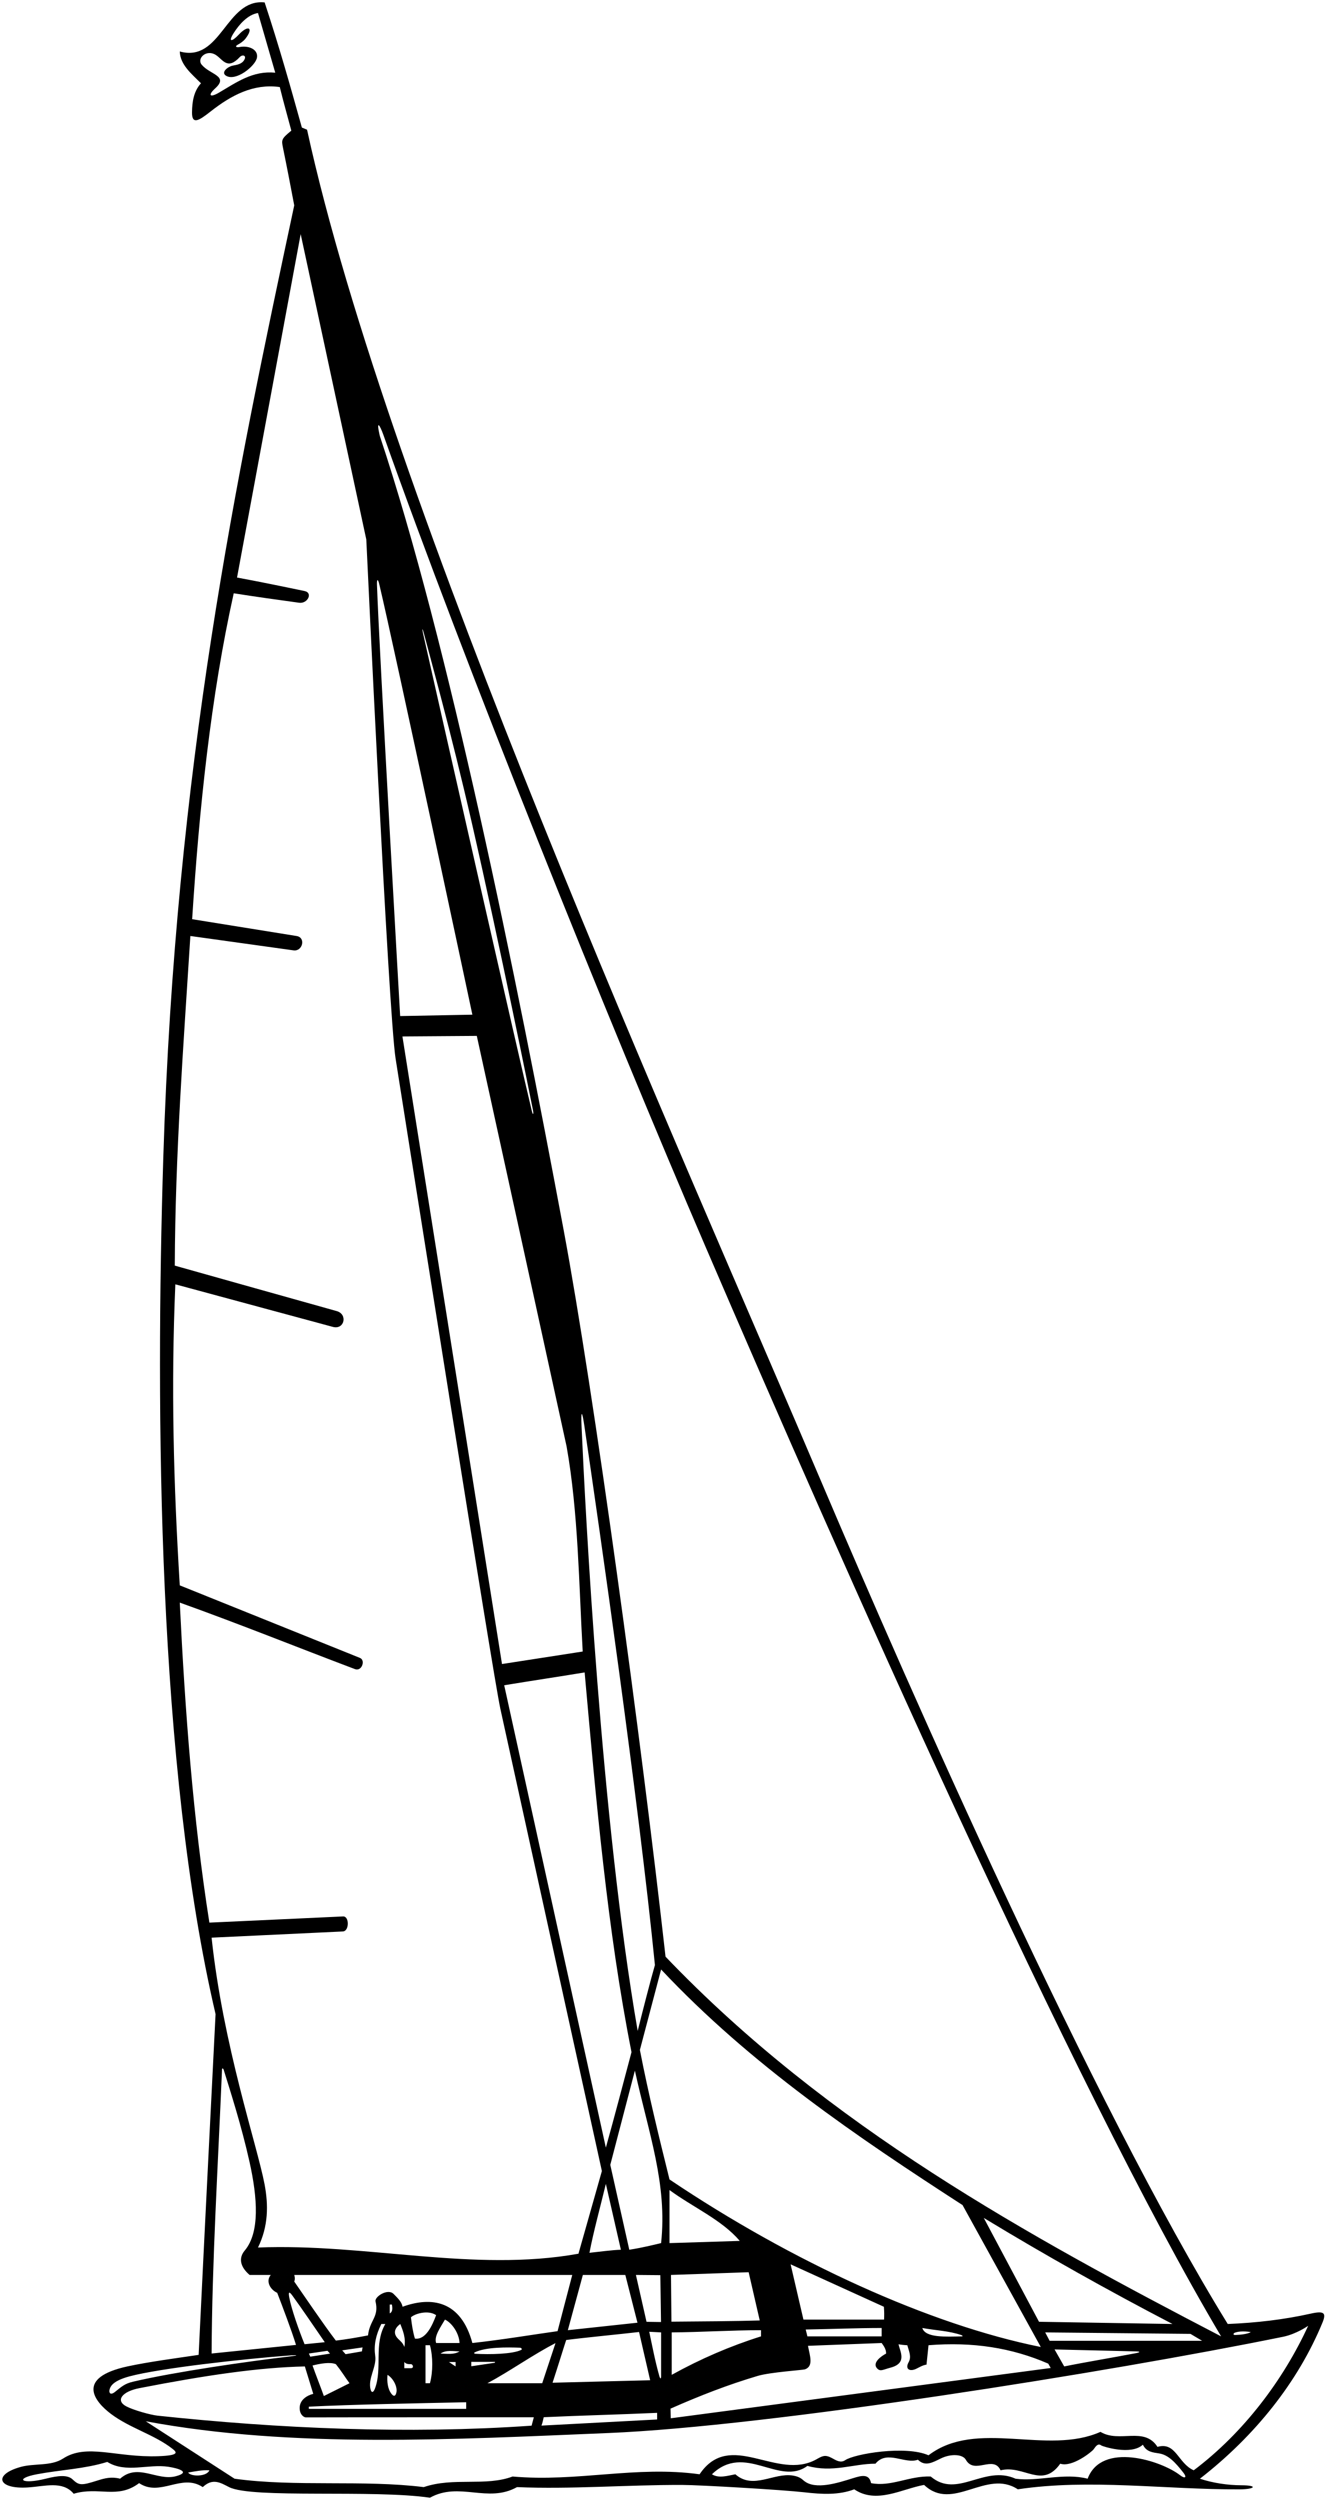 <?xml version="1.0" encoding="UTF-8"?>
<svg xmlns="http://www.w3.org/2000/svg" xmlns:xlink="http://www.w3.org/1999/xlink" width="366pt" height="690pt" viewBox="0 0 366 690" version="1.1">
<g id="surface1">
<path style=" stroke:none;fill-rule:nonzero;fill:rgb(0%,0%,0%);fill-opacity:1;" d="M 365.027 641.02 C 366.117 638.371 365.516 637.711 361.824 638.539 C 354.48 640.184 346.777 641.086 338.883 641.41 C 301.48 580.738 251.062 466.281 227.027 409.73 C 187.789 317.395 107.215 138.781 84.754 35.801 L 83.32 35.203 C 80.242 24.137 77.094 12.938 73.043 0.664 C 62.309 -0.434 61.086 17.379 49.621 14.207 C 49.742 17.867 52.793 20.305 55.477 22.988 C 53.48 25.176 53.039 28.027 53 30.973 C 52.953 34.52 54.883 33.324 58.109 30.785 C 63.793 26.312 69.961 23.008 77.223 24.027 C 78.16 27.887 79.742 33.473 80.41 36.055 C 77.652 38.344 77.645 38.531 78.133 40.91 C 79.152 45.863 80.227 51.461 81.215 56.68 C 65.078 132.305 48.43 211.535 45.078 319.305 C 42.863 390.441 43.594 487.922 59.5 555.887 C 59.5 555.887 56.328 618.555 54.828 649.93 C 48.836 650.824 41.059 651.84 35.188 653.113 C 20.773 656.242 26.113 662.812 30.594 666.199 C 35.883 670.191 42.539 671.891 47.625 675.867 C 48.883 676.852 49.492 677.691 43.707 677.898 C 32.027 678.316 23.969 674.277 17.375 678.559 C 14.074 680.707 9.457 679.797 5.652 680.871 C -1.984 683.02 -0.562 687.02 7.574 686.527 C 12.332 686.238 17.277 684.582 20.34 688.258 C 27.293 686.184 32.418 689.844 38.395 685.328 C 44.25 689.234 50.105 682.523 55.965 686.426 C 58.699 683.852 60.852 685.203 63.227 686.426 C 69.504 689.648 103.168 687.055 118.672 689.355 C 126.723 684.84 134.652 690.941 142.703 686.426 C 157.621 687.066 172.945 685.785 188.273 685.824 C 193.383 685.84 216.215 687.191 222.07 687.863 C 226.809 688.406 231.48 688.672 235.789 687.035 C 241.891 691.184 248.969 686.914 255.066 685.816 C 262.996 693.379 272.27 681.301 280.934 687.035 C 300.742 684.051 321.84 687.141 342.16 687.047 C 346.398 687.027 347.367 685.934 342.66 685.918 C 338.887 685.91 334.727 685.285 331.195 684.109 C 346.422 672.277 358.277 657.41 365.027 641.02 Z M 60.387 25.598 C 57.945 27.023 57.277 26.32 59.406 24.383 C 63.203 20.934 57.957 20.602 55.68 17.871 C 54.215 16.117 57.012 13.477 59.621 15.199 C 61.523 16.457 62.762 19.395 66.148 15.785 C 66.945 14.934 67.98 15.316 67.527 16.32 C 66.93 17.645 65.582 17.855 64.227 18.121 C 62.895 18.379 60.91 19.957 62.359 20.883 C 65.047 22.598 70.496 18.254 70.922 15.926 C 71.324 13.754 68.809 12.445 66 13 C 65.355 13.129 64.672 12.867 65.637 12.328 C 66.344 11.938 67.16 11.426 67.742 10.68 C 70.09 7.652 68.559 6.723 65.906 9.555 C 63.902 11.688 62.949 11.578 64.484 9.152 C 66.004 6.746 68.406 4.016 71.215 3.594 L 75.973 20.062 C 69.754 19.441 65.207 22.781 60.387 25.598 Z M 340.801 643.824 C 342.113 643.301 344.105 643.438 345.242 643.637 C 344.492 644.164 342.336 644.402 340.996 644.445 C 340.168 644.473 340.48 643.953 340.801 643.824 Z M 105.832 120.051 C 128.105 182.914 167.617 281.051 194.828 344.305 C 231.68 429.965 295.895 575.496 337.051 644.824 C 284.051 617.227 228.664 587.062 183.699 540.027 C 176.973 479.91 163.926 384.188 155.59 339.551 C 142.488 269.41 123.828 177.305 104.816 120.25 C 103.793 115.777 104.785 117.102 105.832 120.051 Z M 289.715 646.043 L 288.496 643.727 L 328.598 644.137 L 331.805 646.043 Z M 313.559 649.453 C 307.289 650.668 299.676 651.91 293.742 653.121 L 291.078 648.43 L 313.629 648.973 C 314.766 649.012 314.789 649.215 313.559 649.453 Z M 90.391 648.805 L 91.098 649.582 L 85.641 650.43 L 85.266 649.555 Z M 84.07 646.992 C 82.574 643.359 80.402 637.18 79.844 634.113 C 79.598 632.754 79.676 632.148 80.727 633.598 C 83.621 637.594 86.641 642.078 89.641 646.43 Z M 92.703 652.492 C 94.203 654.367 95.141 655.93 96.469 657.758 L 89.391 661.293 C 88.926 659.914 86.855 654.613 86.266 652.867 C 88.352 652.332 91.109 651.84 92.703 652.492 Z M 94.453 648.68 L 100.078 647.867 L 99.883 648.973 L 95.391 649.742 Z M 128.676 663.004 L 128.676 664.832 L 85.242 664.832 L 85.242 664.223 C 97.453 663.621 114.641 663.305 128.676 663.004 Z M 103.57 650.25 C 103.152 647.332 103.68 644.551 105.254 641.41 L 106.352 641.41 C 103.094 647.02 105.621 653.664 103.48 659.254 C 103.012 660.484 102.531 660.348 102.305 659.543 C 101.453 656.523 104 653.238 103.57 650.25 Z M 109.43 660.207 C 109.242 661.207 108.762 661.715 107.922 660.512 C 107.039 659.254 106.762 657.305 106.961 655.438 C 108.605 656.445 109.703 658.754 109.43 660.207 Z M 107.57 638.48 L 107.57 636.039 L 108.18 636.039 C 108.266 636.742 108.547 637.992 107.57 638.48 Z M 121.602 649.582 C 123.062 648.484 125.203 648.949 126.848 648.973 C 125.258 649.949 123.391 649.59 121.602 649.582 Z M 125.746 651.902 L 125.746 653.121 L 123.918 651.902 Z M 120.379 646.656 C 119.766 644.805 121.516 642.43 122.82 640.188 C 124.766 641.117 126.723 643.969 126.848 646.656 Z M 114.523 645.434 C 113.969 643.613 113.672 641.652 113.426 639.578 C 114.266 638.68 118.062 637.383 120.379 638.969 C 119.328 641.805 117.516 645.867 114.523 645.434 Z M 118.672 657.758 L 117.453 657.758 L 117.453 647.266 L 118.672 647.266 C 119.523 650.438 119.523 654.586 118.672 657.758 Z M 113.426 653.609 L 111.598 653.609 L 111.598 651.902 C 112.129 652.512 112.789 652.492 113.391 652.484 C 113.988 652.473 114.324 653.621 113.426 653.609 Z M 111.598 647.754 C 111.242 646.629 110.457 646.078 109.855 645.465 C 107.621 643.188 110.496 641.41 110.496 641.41 C 111.203 643.242 112.086 645.312 111.598 647.754 Z M 111.105 636.652 C 110.895 635.277 109.68 634.176 108.641 633.113 C 107.059 631.492 103.344 633.867 103.652 635.176 C 104.676 639.535 102.039 640.301 101.578 644.555 C 98.328 645.18 95.766 645.617 92.703 645.992 C 89.18 641.375 84.266 634.055 81.219 629.695 C 81.578 628.867 81.219 627.867 81.219 627.867 L 157.953 627.867 L 153.898 643.387 C 147.855 644.215 138.328 645.805 130.383 646.656 C 127.215 634.934 119.141 633.742 111.105 636.652 Z M 156.387 399.191 C 159.621 417.352 159.793 437.387 160.84 455.809 L 138.559 459.262 L 111.078 286.055 L 131.605 285.898 C 131.605 285.898 156.305 398.719 156.387 399.191 Z M 116.75 174.727 C 116.422 173.262 116.637 173.41 116.965 174.676 C 118.621 181.074 124.469 201.891 130.246 227.172 C 138.145 261.699 146.309 302.414 147.113 306.422 C 147.324 307.461 147.129 308.004 146.801 306.652 C 143.461 292.805 122.418 199.934 116.75 174.727 Z M 161.309 393.609 C 165.43 421.664 176.215 496.492 180.77 542.344 C 179.605 546.328 177.227 555.633 176.012 560.523 C 165.883 502.09 161.559 417.004 160.527 393.805 C 160.32 389.141 160.641 389.066 161.309 393.609 Z M 161.371 461.578 C 164.543 496.961 167.594 532.461 174.305 566.379 C 171.984 575.16 169.668 583.945 167.227 592.73 L 139.168 465.117 C 146.609 463.898 153.93 462.801 161.371 461.578 Z M 171.375 620.914 C 169.078 620.969 165.41 621.469 162.699 621.762 C 163.852 615.754 165.641 609.324 167.227 602.734 Z M 172.598 627.867 C 173.695 632.137 174.855 636.785 175.953 641.055 L 156.734 643.117 L 160.883 627.867 Z M 175.523 627.867 L 182.266 627.93 L 182.453 640.867 L 178.453 640.805 Z M 179.453 656.93 L 152.516 657.617 C 154.004 653.086 155.578 647.93 156.281 645.824 C 161.766 645.117 171.207 644.219 176.391 643.617 Z M 143.875 648.559 C 141.492 649.727 135.223 649.859 131.141 649.625 C 130.887 649.613 130.797 649.344 131.016 649.238 C 134.215 647.723 140.008 647.82 143.516 647.949 C 143.922 647.965 144.215 648.391 143.875 648.559 Z M 130.082 651.855 L 136.641 651.863 L 136.586 652.105 L 130.082 653.074 Z M 153.328 646.68 L 149.66 657.758 L 134.531 657.758 C 140.508 654.586 147.016 649.93 153.328 646.68 Z M 150.078 667.133 C 160.691 666.645 170.141 666.43 181.379 665.93 L 181.379 667.762 L 149.453 669.453 C 149.766 668.617 149.871 667.973 150.078 667.133 Z M 179.203 643.555 L 182.477 643.727 L 182.477 655.867 C 182.477 656.617 182.23 656.605 182 655.809 C 180.871 651.918 179.98 647.199 179.203 643.555 Z M 173.695 620.914 L 168.449 597.488 L 175.242 571.473 C 179.062 588.922 184.223 602.699 182.477 619.082 C 180.648 619.504 177.578 620.305 173.695 620.914 Z M 176.621 565.77 L 182.477 543.562 C 207.242 569.914 236.645 589.801 265.684 608.59 L 287.277 647.754 C 256.723 641.641 218.617 624.273 184.797 601.516 C 181.867 589.68 179.035 578.176 176.621 565.77 Z M 271.539 612.129 C 288.617 622.5 306.062 632.258 323.633 641.41 L 286.789 640.797 Z M 265.516 644.828 C 261.266 644.887 255.402 645.316 254.578 642.508 C 258.176 643.18 261.98 643.289 265.414 644.488 C 265.711 644.594 265.781 644.828 265.516 644.828 Z M 221.762 640.188 L 218.223 624.938 L 243.965 636.652 C 244.078 638.117 244.078 638.867 244.016 640.188 Z M 243.355 642.508 L 243.355 644.824 L 222.859 644.824 L 222.391 642.93 C 229.578 642.805 236.262 642.52 243.355 642.508 Z M 185.406 643.727 C 193.203 643.68 201.875 643.117 210.051 643.117 L 210.051 644.824 C 201.512 647.508 193.336 651.047 185.406 655.438 Z M 185.328 640.77 L 185.203 627.867 L 206.641 627.117 L 209.703 640.43 C 203.641 640.629 192.859 640.707 185.328 640.77 Z M 184.797 604.441 C 191.262 609.199 199.191 612.617 204.195 618.473 L 184.797 619.082 Z M 209.113 655.742 C 212.594 654.703 221.617 654.125 222.18 653.926 C 224.637 653.051 223.523 650.176 223.016 647.43 L 243.355 646.656 C 244.094 647.664 244.617 648.539 244.574 649.582 C 243.297 650.223 240.715 652.07 242.031 653.586 C 242.953 654.645 243.605 654.039 245.832 653.449 C 250.562 652.195 248.328 648.867 248.016 646.992 C 248.516 647.117 249.641 647.234 250.434 647.266 C 250.918 649.012 251.633 650.449 250.801 651.949 C 249.738 653.855 251.086 654.633 252.879 653.777 C 253.758 653.355 254.711 652.754 255.73 652.621 L 256.289 647.266 C 268.488 646.289 279.211 647.957 289.336 652.348 L 290.016 653.555 L 185.141 667.43 L 185.082 664.762 C 193.516 661.055 200.93 658.18 209.113 655.742 Z M 104.703 161.305 C 108.836 178.703 130.383 280.043 130.383 280.043 L 110.453 280.43 C 110.453 280.43 104.652 179.219 104.051 161.43 C 103.992 159.723 104.312 159.66 104.703 161.305 Z M 58.402 534.781 L 94.637 533.07 C 96.453 532.992 96.453 528.742 94.637 528.926 L 57.793 530.633 C 53.281 501.961 51.082 472.316 49.621 442.305 C 66.539 448.375 81.809 454.559 97.996 460.672 C 99.848 461.363 100.965 458.223 99.355 457.574 L 49.621 437.547 C 47.91 409.609 47.18 382.77 48.398 354.465 C 48.398 354.465 83.887 364.055 91.867 366.211 C 95.066 367.078 96.055 362.723 92.926 361.848 C 78.801 357.906 62.176 353.219 48.242 349.305 C 48.367 318.559 50.594 289.07 52.547 258.328 L 81.031 262.297 C 83.508 262.641 84.516 258.734 81.828 258.328 L 53.035 253.691 C 54.988 223.191 58.172 192.289 64.516 163.742 C 70.355 164.668 76.574 165.539 82.57 166.355 C 84.914 166.676 86.422 163.613 84.09 163.129 C 77.676 161.785 71.461 160.516 65.426 159.398 L 82.992 64.605 L 101.105 148.895 C 101.105 148.895 107.211 279.602 109.191 292.16 C 112.988 316.211 136.113 462.527 138.105 471.602 C 141.742 488.156 159.699 569.922 166.129 599.195 C 165.109 602.793 161.855 614.273 159.664 622.012 C 130.758 627.207 100.969 619.098 71.215 620.301 C 74.094 614.379 74.105 608.574 73.023 602.844 C 70.996 592.137 61.578 564.637 58.402 534.781 Z M 61.281 571.141 C 61.297 570.73 61.602 570.805 61.758 571.301 C 63.477 576.855 66.613 586.527 68.859 596.609 C 71.102 606.664 71.73 616.156 67.559 621.121 C 65.734 623.285 66.375 625.73 68.895 627.867 L 74.75 627.867 C 73.328 629.492 74.453 631.867 76.516 632.805 C 77.953 636.555 80.5 643.219 81.703 647.18 L 58.406 649.555 C 58.527 623.961 60.184 597.57 61.281 571.141 Z M 31.059 658.082 C 31.828 657.312 33.254 656.52 35.793 655.848 C 44.168 653.621 67.043 651.035 80.457 650.055 C 82.305 649.922 82.129 650.109 80.516 650.301 C 68.219 651.746 48.293 654.617 36.754 657.324 C 34.375 657.883 33.609 658.668 31.703 660.18 C 29.91 661.598 29.727 659.414 31.059 658.082 Z M 38.453 659.117 C 56.816 655.547 71.457 653.402 84.145 653.121 L 86.465 660.684 C 84.789 661.102 82.664 662.332 82.711 664.676 C 82.754 666.633 84.062 667.188 84.391 667.188 C 91.703 667.152 147.344 667.152 147.344 667.152 L 146.73 669.469 C 112.383 671.871 76.855 670.254 43.52 666.711 C 41.52 666.496 36.715 665.152 34.797 664.109 C 31.793 662.473 33.777 660.027 38.453 659.117 Z M 48.512 683.426 C 43.344 684.789 38.059 679.73 33.148 684.109 C 30.777 683.473 28.871 683.988 27 684.578 C 22.469 686.004 21.859 686.027 20.004 684.277 C 18.668 683.016 16.164 683.211 12.711 684.086 C 5.812 685.832 3.965 684.051 10.16 682.883 C 16.652 681.652 23.438 681.402 29.609 679.473 C 34.734 682.66 40.926 679.957 46.492 680.816 C 49.285 681.246 52.758 682.305 48.512 683.426 Z M 51.938 682.398 C 54.078 682.055 55.719 681.668 57.793 681.789 C 57.062 683.621 52.578 683.555 51.938 682.398 Z M 325.703 683.129 C 320.508 679.105 304.066 673.82 300.207 684.109 C 293.621 682.398 286.543 684.961 280.32 684.109 C 271.66 680.203 264.219 689.719 256.898 683.5 C 251.039 683.254 245.918 686.426 240.43 685.328 C 239.91 682.664 237.773 683.234 235.465 683.957 C 231.359 685.242 225.066 687.305 221.891 684.672 C 221.309 684.188 220.711 683.547 218.875 683.242 C 213.562 682.359 207.891 687.234 202.973 682.887 C 200.898 683.254 198.461 684.109 196.508 682.887 C 205.59 674.082 215.121 686.297 222.859 680.57 C 229.812 682.523 235.547 679.961 241.648 679.961 C 244.82 676.055 249.82 680.203 253.359 678.863 C 255.367 680.871 257.445 679.609 259.719 678.5 C 262.355 677.211 265.691 677.277 266.594 678.879 C 268.961 683.098 274.188 677.469 276.176 681.789 C 282.641 680.203 287.641 687.035 292.645 679.961 C 295.938 681.059 301.391 676.648 301.848 676.008 C 302.52 675.062 303.098 674.234 304.008 674.953 C 304.258 675.152 312.164 677.766 315.457 674.715 C 316.418 676.723 318.191 676.855 319.926 677.129 C 322.457 677.523 324.344 679.52 326.664 682.484 C 327.664 683.754 327.102 684.211 325.703 683.129 Z M 329.488 681.789 C 325.098 679.84 324.609 673.859 319.484 675.324 C 315.824 669.59 308.992 674.348 303.746 671.176 C 288.984 677.766 269.586 667.516 256.289 677.645 C 249.961 674.844 235.836 677.258 233.309 678.98 C 232.035 679.848 230.867 679.09 229.613 678.406 C 227.723 677.383 226.969 677.844 225.348 678.754 C 214.449 684.863 201.562 670.355 193.094 682.887 C 175.523 680.449 159.422 685.086 141.484 683.5 C 134.043 686.305 125.137 683.621 116.965 686.426 C 100.492 684.352 81.34 686.426 64.746 684.109 L 40.227 668.25 C 80.738 675.824 125.457 673.25 167.992 671.496 C 212.184 669.672 305.941 654.758 354.137 644.938 C 357.879 644.176 361.086 641.898 361.086 641.898 C 354.254 656.781 343.273 671.422 329.488 681.789 "/>
</g>
</svg>
